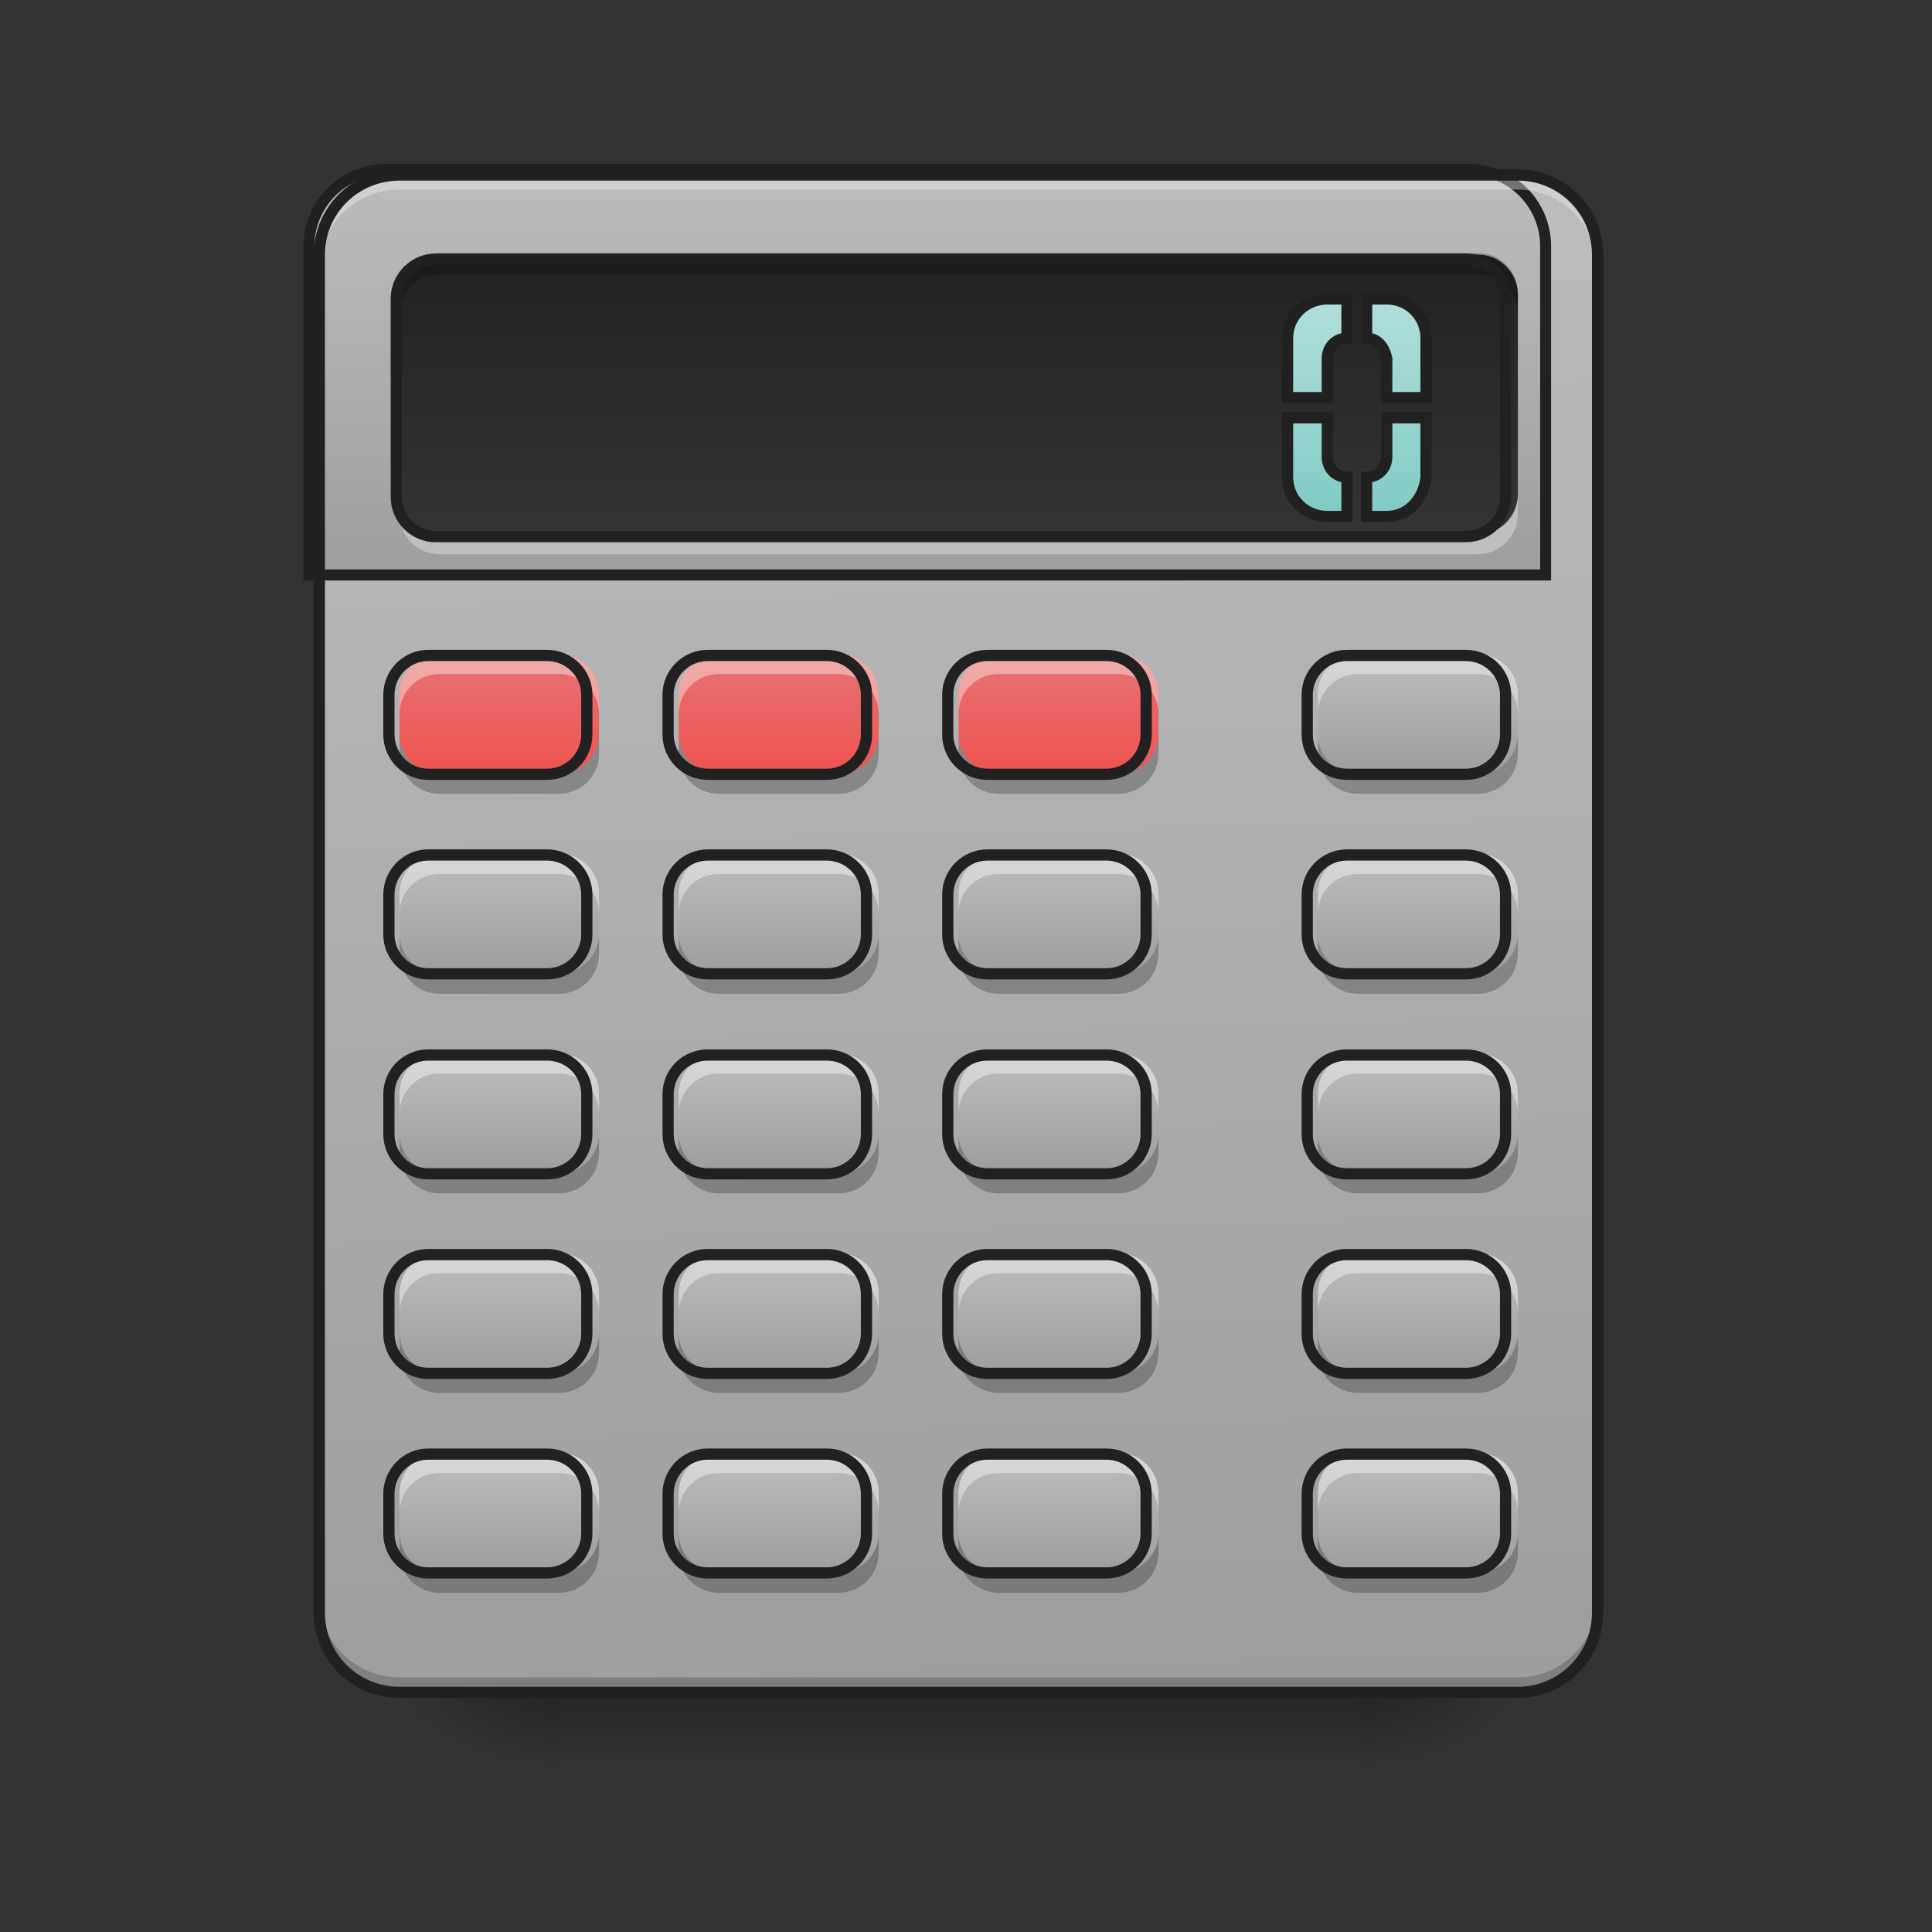 <?xml version="1.0" encoding="UTF-8"?>
<svg xmlns="http://www.w3.org/2000/svg" xmlns:xlink="http://www.w3.org/1999/xlink" width="16px" height="16px" viewBox="0 0 16 16" version="1.1">
<rect x="0" y="0" width="16" height="16" fill="#333333" stroke="none"/>
<defs>
<linearGradient id="linear0" gradientUnits="userSpaceOnUse" x1="254" y1="233.5" x2="254" y2="254.667" gradientTransform="matrix(0.031,0,0,0.031,-0,6.719)">
<stop offset="0" style="stop-color:rgb(0%,0%,0%);stop-opacity:0.275;"/>
<stop offset="1" style="stop-color:rgb(0%,0%,0%);stop-opacity:0;"/>
</linearGradient>
<radialGradient id="radial0" gradientUnits="userSpaceOnUse" cx="450.909" cy="189.579" fx="450.909" fy="189.579" r="21.167" gradientTransform="matrix(0,-0.039,-0.07,-0,24.412,31.798)">
<stop offset="0" style="stop-color:rgb(0%,0%,0%);stop-opacity:0.314;"/>
<stop offset="0.222" style="stop-color:rgb(0%,0%,0%);stop-opacity:0.275;"/>
<stop offset="1" style="stop-color:rgb(0%,0%,0%);stop-opacity:0;"/>
</radialGradient>
<radialGradient id="radial1" gradientUnits="userSpaceOnUse" cx="450.909" cy="189.579" fx="450.909" fy="189.579" r="21.167" gradientTransform="matrix(-0,0.039,0.07,0,-8.535,-3.764)">
<stop offset="0" style="stop-color:rgb(0%,0%,0%);stop-opacity:0.314;"/>
<stop offset="0.222" style="stop-color:rgb(0%,0%,0%);stop-opacity:0.275;"/>
<stop offset="1" style="stop-color:rgb(0%,0%,0%);stop-opacity:0;"/>
</radialGradient>
<radialGradient id="radial2" gradientUnits="userSpaceOnUse" cx="450.909" cy="189.579" fx="450.909" fy="189.579" r="21.167" gradientTransform="matrix(-0,-0.039,0.07,-0,-8.535,31.798)">
<stop offset="0" style="stop-color:rgb(0%,0%,0%);stop-opacity:0.314;"/>
<stop offset="0.222" style="stop-color:rgb(0%,0%,0%);stop-opacity:0.275;"/>
<stop offset="1" style="stop-color:rgb(0%,0%,0%);stop-opacity:0;"/>
</radialGradient>
<radialGradient id="radial3" gradientUnits="userSpaceOnUse" cx="450.909" cy="189.579" fx="450.909" fy="189.579" r="21.167" gradientTransform="matrix(0,0.039,-0.07,0,24.412,-3.764)">
<stop offset="0" style="stop-color:rgb(0%,0%,0%);stop-opacity:0.314;"/>
<stop offset="0.222" style="stop-color:rgb(0%,0%,0%);stop-opacity:0.275;"/>
<stop offset="1" style="stop-color:rgb(0%,0%,0%);stop-opacity:0;"/>
</radialGradient>
<linearGradient id="linear1" gradientUnits="userSpaceOnUse" x1="306.917" y1="-25.792" x2="305.955" y2="-141.415" gradientTransform="matrix(0.038,0,0,0.109,-2.927,16.821)">
<stop offset="0" style="stop-color:rgb(61.961%,61.961%,61.961%);stop-opacity:1;"/>
<stop offset="1" style="stop-color:rgb(74.118%,74.118%,74.118%);stop-opacity:1;"/>
</linearGradient>
<linearGradient id="linear2" gradientUnits="userSpaceOnUse" x1="305.955" y1="-109.466" x2="305.955" y2="-141.415" gradientTransform="matrix(4.556,0,0,13.146,-353.973,2034.18)">
<stop offset="0" style="stop-color:rgb(61.961%,61.961%,61.961%);stop-opacity:1;"/>
<stop offset="1" style="stop-color:rgb(74.118%,74.118%,74.118%);stop-opacity:1;"/>
</linearGradient>
<linearGradient id="linear3" gradientUnits="userSpaceOnUse" x1="201.083" y1="-147.5" x2="201.083" y2="-73.417" gradientTransform="matrix(0.031,0,0,0.031,0,6.719)">
<stop offset="0" style="stop-color:rgb(25.882%,25.882%,25.882%);stop-opacity:1;"/>
<stop offset="1" style="stop-color:rgb(38.039%,38.039%,38.039%);stop-opacity:1;"/>
</linearGradient>
<linearGradient id="linear4" gradientUnits="userSpaceOnUse" x1="1380" y1="495.118" x2="1380" y2="275.118" gradientTransform="matrix(0.265,0,0,0.265,0,-209.708)">
<stop offset="0" style="stop-color:rgb(50.196%,79.608%,76.863%);stop-opacity:1;"/>
<stop offset="1" style="stop-color:rgb(69.804%,87.451%,85.882%);stop-opacity:1;"/>
</linearGradient>
<linearGradient id="linear5" gradientUnits="userSpaceOnUse" x1="116.417" y1="-41.667" x2="116.417" y2="-9.917" gradientTransform="matrix(0.031,0,0,-0.031,7.607,5.107)">
<stop offset="0" style="stop-color:rgb(61.961%,61.961%,61.961%);stop-opacity:1;"/>
<stop offset="1" style="stop-color:rgb(74.118%,74.118%,74.118%);stop-opacity:1;"/>
</linearGradient>
<linearGradient id="linear6" gradientUnits="userSpaceOnUse" x1="116.417" y1="-41.667" x2="116.417" y2="-9.917" gradientTransform="matrix(0.031,0,0,-0.031,7.607,6.761)">
<stop offset="0" style="stop-color:rgb(61.961%,61.961%,61.961%);stop-opacity:1;"/>
<stop offset="1" style="stop-color:rgb(74.118%,74.118%,74.118%);stop-opacity:1;"/>
</linearGradient>
<linearGradient id="linear7" gradientUnits="userSpaceOnUse" x1="116.417" y1="-41.667" x2="116.417" y2="-9.917" gradientTransform="matrix(0.031,0,0,-0.031,7.607,8.415)">
<stop offset="0" style="stop-color:rgb(61.961%,61.961%,61.961%);stop-opacity:1;"/>
<stop offset="1" style="stop-color:rgb(74.118%,74.118%,74.118%);stop-opacity:1;"/>
</linearGradient>
<linearGradient id="linear8" gradientUnits="userSpaceOnUse" x1="116.417" y1="-41.667" x2="116.417" y2="-9.917" gradientTransform="matrix(0.031,0,0,-0.031,7.607,10.069)">
<stop offset="0" style="stop-color:rgb(61.961%,61.961%,61.961%);stop-opacity:1;"/>
<stop offset="1" style="stop-color:rgb(74.118%,74.118%,74.118%);stop-opacity:1;"/>
</linearGradient>
<linearGradient id="linear9" gradientUnits="userSpaceOnUse" x1="116.417" y1="-41.667" x2="116.417" y2="-9.917" gradientTransform="matrix(0.031,0,0,-0.031,7.607,11.722)">
<stop offset="0" style="stop-color:rgb(61.961%,61.961%,61.961%);stop-opacity:1;"/>
<stop offset="1" style="stop-color:rgb(74.118%,74.118%,74.118%);stop-opacity:1;"/>
</linearGradient>
<linearGradient id="linear10" gradientUnits="userSpaceOnUse" x1="116.417" y1="-41.667" x2="116.417" y2="-9.917" gradientTransform="matrix(0.031,0,0,-0.031,4.631,6.761)">
<stop offset="0" style="stop-color:rgb(61.961%,61.961%,61.961%);stop-opacity:1;"/>
<stop offset="1" style="stop-color:rgb(74.118%,74.118%,74.118%);stop-opacity:1;"/>
</linearGradient>
<linearGradient id="linear11" gradientUnits="userSpaceOnUse" x1="116.417" y1="-41.667" x2="116.417" y2="-9.917" gradientTransform="matrix(0.031,0,0,-0.031,4.631,8.415)">
<stop offset="0" style="stop-color:rgb(61.961%,61.961%,61.961%);stop-opacity:1;"/>
<stop offset="1" style="stop-color:rgb(74.118%,74.118%,74.118%);stop-opacity:1;"/>
</linearGradient>
<linearGradient id="linear12" gradientUnits="userSpaceOnUse" x1="116.417" y1="-41.667" x2="116.417" y2="-9.917" gradientTransform="matrix(0.031,0,0,-0.031,4.631,10.069)">
<stop offset="0" style="stop-color:rgb(61.961%,61.961%,61.961%);stop-opacity:1;"/>
<stop offset="1" style="stop-color:rgb(74.118%,74.118%,74.118%);stop-opacity:1;"/>
</linearGradient>
<linearGradient id="linear13" gradientUnits="userSpaceOnUse" x1="116.417" y1="-41.667" x2="116.417" y2="-9.917" gradientTransform="matrix(0.031,0,0,-0.031,4.631,11.722)">
<stop offset="0" style="stop-color:rgb(61.961%,61.961%,61.961%);stop-opacity:1;"/>
<stop offset="1" style="stop-color:rgb(74.118%,74.118%,74.118%);stop-opacity:1;"/>
</linearGradient>
<linearGradient id="linear14" gradientUnits="userSpaceOnUse" x1="116.417" y1="-41.667" x2="116.417" y2="-9.917" gradientTransform="matrix(0.031,0,0,-0.031,2.315,6.761)">
<stop offset="0" style="stop-color:rgb(61.961%,61.961%,61.961%);stop-opacity:1;"/>
<stop offset="1" style="stop-color:rgb(74.118%,74.118%,74.118%);stop-opacity:1;"/>
</linearGradient>
<linearGradient id="linear15" gradientUnits="userSpaceOnUse" x1="116.417" y1="-41.667" x2="116.417" y2="-9.917" gradientTransform="matrix(0.031,0,0,-0.031,2.315,8.415)">
<stop offset="0" style="stop-color:rgb(61.961%,61.961%,61.961%);stop-opacity:1;"/>
<stop offset="1" style="stop-color:rgb(74.118%,74.118%,74.118%);stop-opacity:1;"/>
</linearGradient>
<linearGradient id="linear16" gradientUnits="userSpaceOnUse" x1="116.417" y1="-41.667" x2="116.417" y2="-9.917" gradientTransform="matrix(0.031,0,0,-0.031,2.315,10.069)">
<stop offset="0" style="stop-color:rgb(61.961%,61.961%,61.961%);stop-opacity:1;"/>
<stop offset="1" style="stop-color:rgb(74.118%,74.118%,74.118%);stop-opacity:1;"/>
</linearGradient>
<linearGradient id="linear17" gradientUnits="userSpaceOnUse" x1="116.417" y1="-41.667" x2="116.417" y2="-9.917" gradientTransform="matrix(0.031,0,0,-0.031,2.315,11.722)">
<stop offset="0" style="stop-color:rgb(61.961%,61.961%,61.961%);stop-opacity:1;"/>
<stop offset="1" style="stop-color:rgb(74.118%,74.118%,74.118%);stop-opacity:1;"/>
</linearGradient>
<linearGradient id="linear18" gradientUnits="userSpaceOnUse" x1="116.417" y1="-41.667" x2="116.417" y2="-9.917" gradientTransform="matrix(0.031,0,0,-0.031,0,6.761)">
<stop offset="0" style="stop-color:rgb(61.961%,61.961%,61.961%);stop-opacity:1;"/>
<stop offset="1" style="stop-color:rgb(74.118%,74.118%,74.118%);stop-opacity:1;"/>
</linearGradient>
<linearGradient id="linear19" gradientUnits="userSpaceOnUse" x1="116.417" y1="-41.667" x2="116.417" y2="-9.917" gradientTransform="matrix(0.031,0,0,-0.031,0,8.415)">
<stop offset="0" style="stop-color:rgb(61.961%,61.961%,61.961%);stop-opacity:1;"/>
<stop offset="1" style="stop-color:rgb(74.118%,74.118%,74.118%);stop-opacity:1;"/>
</linearGradient>
<linearGradient id="linear20" gradientUnits="userSpaceOnUse" x1="116.417" y1="-41.667" x2="116.417" y2="-9.917" gradientTransform="matrix(0.031,0,0,-0.031,0,10.069)">
<stop offset="0" style="stop-color:rgb(61.961%,61.961%,61.961%);stop-opacity:1;"/>
<stop offset="1" style="stop-color:rgb(74.118%,74.118%,74.118%);stop-opacity:1;"/>
</linearGradient>
<linearGradient id="linear21" gradientUnits="userSpaceOnUse" x1="116.417" y1="-41.667" x2="116.417" y2="-9.917" gradientTransform="matrix(0.031,0,0,-0.031,0,11.722)">
<stop offset="0" style="stop-color:rgb(61.961%,61.961%,61.961%);stop-opacity:1;"/>
<stop offset="1" style="stop-color:rgb(74.118%,74.118%,74.118%);stop-opacity:1;"/>
</linearGradient>
<linearGradient id="linear22" gradientUnits="userSpaceOnUse" x1="116.417" y1="-41.667" x2="116.417" y2="-9.917" gradientTransform="matrix(0.031,0,0,-0.031,4.631,5.107)">
<stop offset="0" style="stop-color:rgb(93.725%,32.549%,31.373%);stop-opacity:1;"/>
<stop offset="1" style="stop-color:rgb(89.804%,45.098%,45.098%);stop-opacity:1;"/>
</linearGradient>
<linearGradient id="linear23" gradientUnits="userSpaceOnUse" x1="116.417" y1="-41.667" x2="116.417" y2="-9.917" gradientTransform="matrix(0.031,0,0,-0.031,2.315,5.107)">
<stop offset="0" style="stop-color:rgb(93.725%,32.549%,31.373%);stop-opacity:1;"/>
<stop offset="1" style="stop-color:rgb(89.804%,45.098%,45.098%);stop-opacity:1;"/>
</linearGradient>
<linearGradient id="linear24" gradientUnits="userSpaceOnUse" x1="116.417" y1="-41.667" x2="116.417" y2="-9.917" gradientTransform="matrix(0.031,0,0,-0.031,0,5.107)">
<stop offset="0" style="stop-color:rgb(93.725%,32.549%,31.373%);stop-opacity:1;"/>
<stop offset="1" style="stop-color:rgb(89.804%,45.098%,45.098%);stop-opacity:1;"/>
</linearGradient>
</defs>
<g id="surface1">
<path style=" stroke:none;fill-rule:nonzero;fill:url(#linear0);" d="M 4.629 14.016 L 11.246 14.016 L 11.246 14.68 L 4.629 14.68 Z M 4.629 14.016 "/>
<path style=" stroke:none;fill-rule:nonzero;fill:url(#radial0);" d="M 11.246 14.016 L 12.57 14.016 L 12.57 13.355 L 11.246 13.355 Z M 11.246 14.016 "/>
<path style=" stroke:none;fill-rule:nonzero;fill:url(#radial1);" d="M 4.629 14.016 L 3.309 14.016 L 3.309 14.68 L 4.629 14.68 Z M 4.629 14.016 "/>
<path style=" stroke:none;fill-rule:nonzero;fill:url(#radial2);" d="M 4.629 14.016 L 3.309 14.016 L 3.309 13.355 L 4.629 13.355 Z M 4.629 14.016 "/>
<path style=" stroke:none;fill-rule:nonzero;fill:url(#radial3);" d="M 11.246 14.016 L 12.57 14.016 L 12.57 14.68 L 11.246 14.68 Z M 11.246 14.016 "/>
<path style=" stroke:none;fill-rule:nonzero;fill:url(#linear1);" d="M 3.309 1.449 L 12.57 1.449 C 12.934 1.449 13.23 1.746 13.23 2.109 L 13.23 13.355 C 13.23 13.723 12.934 14.016 12.57 14.016 L 3.309 14.016 C 2.941 14.016 2.645 13.723 2.645 13.355 L 2.645 2.109 C 2.645 1.746 2.941 1.449 3.309 1.449 Z M 3.309 1.449 "/>
<path style=" stroke:none;fill-rule:nonzero;fill:rgb(0%,0%,0%);fill-opacity:0.196;" d="M 3.309 13.977 C 2.941 13.977 2.645 13.68 2.645 13.312 L 2.645 13.23 C 2.645 13.598 2.941 13.891 3.309 13.891 L 12.57 13.891 C 12.934 13.891 13.23 13.598 13.23 13.23 L 13.23 13.312 C 13.23 13.68 12.934 13.977 12.57 13.977 Z M 3.309 13.977 "/>
<path style="fill-rule:nonzero;fill:url(#linear2);stroke-width:11.339;stroke-linecap:round;stroke-linejoin:miter;stroke:rgb(12.941%,12.941%,12.941%);stroke-opacity:1;stroke-miterlimit:4;" d="M 400.119 175.259 C 355.714 175.259 319.812 210.689 319.812 255.094 L 319.812 595.219 L 1600.005 595.219 L 1600.005 255.094 C 1600.005 210.689 1564.103 175.259 1520.17 175.259 Z M 400.119 175.259 " transform="matrix(0.008,0,0,0.008,0,0)"/>
<path style=" stroke:none;fill-rule:nonzero;fill:rgb(94.118%,94.118%,94.118%);fill-opacity:0.392;" d="M 3.309 1.488 C 2.941 1.488 2.645 1.785 2.645 2.152 L 2.645 2.234 C 2.645 1.867 2.941 1.57 3.309 1.57 L 12.57 1.57 C 12.934 1.57 13.23 1.867 13.23 2.234 L 13.23 2.152 C 13.23 1.785 12.934 1.488 12.57 1.488 Z M 3.309 1.488 "/>
<path style=" stroke:none;fill-rule:nonzero;fill:url(#linear3);" d="M 3.637 2.109 L 12.238 2.109 C 12.422 2.109 12.57 2.258 12.57 2.441 L 12.57 4.094 C 12.57 4.277 12.422 4.426 12.238 4.426 L 3.637 4.426 C 3.457 4.426 3.309 4.277 3.309 4.094 L 3.309 2.441 C 3.309 2.258 3.457 2.109 3.637 2.109 Z M 3.637 2.109 "/>
<path style=" stroke:none;fill-rule:nonzero;fill:rgb(0%,0%,0%);fill-opacity:0.468;" d="M 3.637 2.109 L 12.238 2.109 C 12.422 2.109 12.57 2.258 12.57 2.441 L 12.57 4.094 C 12.57 4.277 12.422 4.426 12.238 4.426 L 3.637 4.426 C 3.457 4.426 3.309 4.277 3.309 4.094 L 3.309 2.441 C 3.309 2.258 3.457 2.109 3.637 2.109 Z M 3.637 2.109 "/>
<path style="fill-rule:nonzero;fill:url(#linear4);stroke-width:3;stroke-linecap:round;stroke-linejoin:miter;stroke:rgb(12.941%,12.941%,12.941%);stroke-opacity:1;stroke-miterlimit:4;" d="M 354.591 -136.882 C 348.717 -136.882 343.967 -132.258 343.967 -126.383 L 343.967 -110.51 L 354.591 -110.51 L 354.591 -121.009 C 354.591 -124.009 356.841 -126.383 359.841 -126.383 L 359.841 -136.882 Z M 365.09 -136.882 L 365.09 -126.383 C 368.09 -126.383 369.84 -123.884 370.465 -121.009 L 370.465 -110.51 L 380.964 -110.51 L 380.964 -126.383 C 380.964 -132.258 376.339 -136.882 370.465 -136.882 Z M 343.967 -105.135 L 343.967 -89.262 C 343.967 -83.388 348.717 -78.763 354.591 -78.763 L 359.841 -78.763 L 359.841 -89.262 C 356.841 -89.262 354.591 -91.637 354.591 -94.636 L 354.591 -105.135 Z M 370.465 -105.135 L 370.465 -94.636 C 370.465 -91.637 368.09 -89.262 365.09 -89.262 L 365.09 -78.763 L 370.465 -78.763 C 376.339 -78.763 380.339 -83.513 380.964 -89.262 L 380.964 -105.135 Z M 370.465 -105.135 " transform="matrix(0.031,0,0,0.031,0,6.719)"/>
<path style=" stroke:none;fill-rule:nonzero;fill:rgb(12.941%,12.941%,12.941%);fill-opacity:1;" d="M 3.309 1.402 C 2.914 1.402 2.598 1.719 2.598 2.109 L 2.598 13.355 C 2.598 13.746 2.914 14.062 3.309 14.062 L 12.57 14.062 C 12.961 14.062 13.277 13.746 13.277 13.355 L 13.277 2.109 C 13.277 1.719 12.961 1.402 12.57 1.402 Z M 3.309 1.496 L 12.57 1.496 C 12.91 1.496 13.184 1.77 13.184 2.109 L 13.184 13.355 C 13.184 13.695 12.91 13.969 12.57 13.969 L 3.309 13.969 C 2.965 13.969 2.691 13.695 2.691 13.355 L 2.691 2.109 C 2.691 1.77 2.965 1.496 3.309 1.496 Z M 3.309 1.496 "/>
<path style=" stroke:none;fill-rule:nonzero;fill:url(#linear5);" d="M 11.246 6.41 L 12.238 6.41 C 12.422 6.41 12.57 6.262 12.57 6.078 L 12.57 5.746 C 12.57 5.566 12.422 5.418 12.238 5.418 L 11.246 5.418 C 11.062 5.418 10.914 5.566 10.914 5.746 L 10.914 6.078 C 10.914 6.262 11.062 6.41 11.246 6.41 Z M 11.246 6.41 "/>
<path style=" stroke:none;fill-rule:nonzero;fill:rgb(100%,100%,100%);fill-opacity:0.392;" d="M 11.246 5.418 C 11.062 5.418 10.914 5.566 10.914 5.746 L 10.914 5.914 C 10.914 5.73 11.062 5.582 11.246 5.582 L 12.238 5.582 C 12.422 5.582 12.57 5.73 12.57 5.914 L 12.57 5.746 C 12.57 5.566 12.422 5.418 12.238 5.418 Z M 11.246 5.418 "/>
<path style=" stroke:none;fill-rule:nonzero;fill:rgb(0%,0%,0%);fill-opacity:0.235;" d="M 11.246 6.574 C 11.062 6.574 10.914 6.426 10.914 6.242 L 10.914 6.078 C 10.914 6.262 11.062 6.41 11.246 6.41 L 12.238 6.41 C 12.422 6.41 12.57 6.262 12.57 6.078 L 12.57 6.242 C 12.57 6.426 12.422 6.574 12.238 6.574 Z M 11.246 6.574 "/>
<path style="fill:none;stroke-width:3;stroke-linecap:round;stroke-linejoin:miter;stroke:rgb(12.941%,12.941%,12.941%);stroke-opacity:1;stroke-miterlimit:4;" d="M 359.841 9.895 L 391.588 9.895 C 397.462 9.895 402.212 14.644 402.212 20.519 L 402.212 31.143 C 402.212 36.892 397.462 41.642 391.588 41.642 L 359.841 41.642 C 353.966 41.642 349.217 36.892 349.217 31.143 L 349.217 20.519 C 349.217 14.644 353.966 9.895 359.841 9.895 Z M 359.841 9.895 " transform="matrix(0.031,0,0,-0.031,0,6.719)"/>
<path style=" stroke:none;fill-rule:nonzero;fill:url(#linear6);" d="M 11.246 8.062 L 12.238 8.062 C 12.422 8.062 12.57 7.914 12.57 7.734 L 12.57 7.402 C 12.57 7.219 12.422 7.07 12.238 7.07 L 11.246 7.07 C 11.062 7.07 10.914 7.219 10.914 7.402 L 10.914 7.734 C 10.914 7.914 11.062 8.062 11.246 8.062 Z M 11.246 8.062 "/>
<path style=" stroke:none;fill-rule:nonzero;fill:rgb(100%,100%,100%);fill-opacity:0.392;" d="M 11.246 7.07 C 11.062 7.07 10.914 7.219 10.914 7.402 L 10.914 7.566 C 10.914 7.383 11.062 7.238 11.246 7.238 L 12.238 7.238 C 12.422 7.238 12.57 7.383 12.57 7.566 L 12.57 7.402 C 12.57 7.219 12.422 7.07 12.238 7.07 Z M 11.246 7.07 "/>
<path style=" stroke:none;fill-rule:nonzero;fill:rgb(0%,0%,0%);fill-opacity:0.235;" d="M 11.246 8.23 C 11.062 8.23 10.914 8.082 10.914 7.898 L 10.914 7.734 C 10.914 7.914 11.062 8.062 11.246 8.062 L 12.238 8.062 C 12.422 8.062 12.57 7.914 12.57 7.734 L 12.57 7.898 C 12.57 8.082 12.422 8.23 12.238 8.23 Z M 11.246 8.23 "/>
<path style="fill:none;stroke-width:3;stroke-linecap:round;stroke-linejoin:miter;stroke:rgb(12.941%,12.941%,12.941%);stroke-opacity:1;stroke-miterlimit:4;" d="M 359.841 9.941 L 391.588 9.941 C 397.462 9.941 402.212 14.691 402.212 20.44 L 402.212 31.064 C 402.212 36.939 397.462 41.688 391.588 41.688 L 359.841 41.688 C 353.966 41.688 349.217 36.939 349.217 31.064 L 349.217 20.44 C 349.217 14.691 353.966 9.941 359.841 9.941 Z M 359.841 9.941 " transform="matrix(0.031,0,0,-0.031,0,8.373)"/>
<path style=" stroke:none;fill-rule:nonzero;fill:url(#linear7);" d="M 11.246 9.719 L 12.238 9.719 C 12.422 9.719 12.57 9.57 12.57 9.387 L 12.57 9.055 C 12.57 8.871 12.422 8.727 12.238 8.727 L 11.246 8.727 C 11.062 8.727 10.914 8.871 10.914 9.055 L 10.914 9.387 C 10.914 9.57 11.062 9.719 11.246 9.719 Z M 11.246 9.719 "/>
<path style=" stroke:none;fill-rule:nonzero;fill:rgb(100%,100%,100%);fill-opacity:0.392;" d="M 11.246 8.727 C 11.062 8.727 10.914 8.871 10.914 9.055 L 10.914 9.223 C 10.914 9.039 11.062 8.891 11.246 8.891 L 12.238 8.891 C 12.422 8.891 12.57 9.039 12.57 9.223 L 12.57 9.055 C 12.57 8.871 12.422 8.727 12.238 8.727 Z M 11.246 8.727 "/>
<path style=" stroke:none;fill-rule:nonzero;fill:rgb(0%,0%,0%);fill-opacity:0.235;" d="M 11.246 9.883 C 11.062 9.883 10.914 9.734 10.914 9.551 L 10.914 9.387 C 10.914 9.57 11.062 9.719 11.246 9.719 L 12.238 9.719 C 12.422 9.719 12.57 9.57 12.57 9.387 L 12.57 9.551 C 12.57 9.734 12.422 9.883 12.238 9.883 Z M 11.246 9.883 "/>
<path style="fill:none;stroke-width:3;stroke-linecap:round;stroke-linejoin:miter;stroke:rgb(12.941%,12.941%,12.941%);stroke-opacity:1;stroke-miterlimit:4;" d="M 359.841 9.863 L 391.588 9.863 C 397.462 9.863 402.212 14.613 402.212 20.487 L 402.212 31.111 C 402.212 36.986 397.462 41.61 391.588 41.61 L 359.841 41.61 C 353.966 41.61 349.217 36.986 349.217 31.111 L 349.217 20.487 C 349.217 14.613 353.966 9.863 359.841 9.863 Z M 359.841 9.863 " transform="matrix(0.031,0,0,-0.031,0,10.027)"/>
<path style=" stroke:none;fill-rule:nonzero;fill:url(#linear8);" d="M 11.246 11.371 L 12.238 11.371 C 12.422 11.371 12.57 11.223 12.57 11.039 L 12.57 10.711 C 12.57 10.527 12.422 10.379 12.238 10.379 L 11.246 10.379 C 11.062 10.379 10.914 10.527 10.914 10.711 L 10.914 11.039 C 10.914 11.223 11.062 11.371 11.246 11.371 Z M 11.246 11.371 "/>
<path style=" stroke:none;fill-rule:nonzero;fill:rgb(100%,100%,100%);fill-opacity:0.392;" d="M 11.246 10.379 C 11.062 10.379 10.914 10.527 10.914 10.711 L 10.914 10.875 C 10.914 10.691 11.062 10.543 11.246 10.543 L 12.238 10.543 C 12.422 10.543 12.57 10.691 12.57 10.875 L 12.57 10.711 C 12.57 10.527 12.422 10.379 12.238 10.379 Z M 11.246 10.379 "/>
<path style=" stroke:none;fill-rule:nonzero;fill:rgb(0%,0%,0%);fill-opacity:0.235;" d="M 11.246 11.535 C 11.062 11.535 10.914 11.391 10.914 11.207 L 10.914 11.039 C 10.914 11.223 11.062 11.371 11.246 11.371 L 12.238 11.371 C 12.422 11.371 12.57 11.223 12.57 11.039 L 12.57 11.207 C 12.57 11.391 12.422 11.535 12.238 11.535 Z M 11.246 11.535 "/>
<path style="fill:none;stroke-width:3;stroke-linecap:round;stroke-linejoin:miter;stroke:rgb(12.941%,12.941%,12.941%);stroke-opacity:1;stroke-miterlimit:4;" d="M 359.841 9.91 L 391.588 9.91 C 397.462 9.91 402.212 14.66 402.212 20.534 L 402.212 31.033 C 402.212 36.907 397.462 41.657 391.588 41.657 L 359.841 41.657 C 353.966 41.657 349.217 36.907 349.217 31.033 L 349.217 20.534 C 349.217 14.66 353.966 9.91 359.841 9.91 Z M 359.841 9.91 " transform="matrix(0.031,0,0,-0.031,0,11.681)"/>
<path style=" stroke:none;fill-rule:nonzero;fill:url(#linear9);" d="M 11.246 13.023 L 12.238 13.023 C 12.422 13.023 12.57 12.875 12.57 12.695 L 12.57 12.363 C 12.57 12.18 12.422 12.031 12.238 12.031 L 11.246 12.031 C 11.062 12.031 10.914 12.18 10.914 12.363 L 10.914 12.695 C 10.914 12.875 11.062 13.023 11.246 13.023 Z M 11.246 13.023 "/>
<path style=" stroke:none;fill-rule:nonzero;fill:rgb(100%,100%,100%);fill-opacity:0.392;" d="M 11.246 12.031 C 11.062 12.031 10.914 12.18 10.914 12.363 L 10.914 12.527 C 10.914 12.344 11.062 12.199 11.246 12.199 L 12.238 12.199 C 12.422 12.199 12.57 12.344 12.57 12.527 L 12.57 12.363 C 12.57 12.18 12.422 12.031 12.238 12.031 Z M 11.246 12.031 "/>
<path style=" stroke:none;fill-rule:nonzero;fill:rgb(0%,0%,0%);fill-opacity:0.235;" d="M 11.246 13.191 C 11.062 13.191 10.914 13.043 10.914 12.859 L 10.914 12.695 C 10.914 12.879 11.062 13.023 11.246 13.023 L 12.238 13.023 C 12.422 13.023 12.57 12.879 12.57 12.695 L 12.57 12.859 C 12.57 13.043 12.422 13.191 12.238 13.191 Z M 11.246 13.191 "/>
<path style="fill:none;stroke-width:3;stroke-linecap:round;stroke-linejoin:miter;stroke:rgb(12.941%,12.941%,12.941%);stroke-opacity:1;stroke-miterlimit:4;" d="M 359.841 9.957 L 391.588 9.957 C 397.462 9.957 402.212 14.706 402.212 20.456 L 402.212 31.08 C 402.212 36.954 397.462 41.704 391.588 41.704 L 359.841 41.704 C 353.966 41.704 349.217 36.954 349.217 31.08 L 349.217 20.456 C 349.217 14.706 353.966 9.957 359.841 9.957 Z M 359.841 9.957 " transform="matrix(0.031,0,0,-0.031,0,13.335)"/>
<path style=" stroke:none;fill-rule:nonzero;fill:url(#linear10);" d="M 8.27 8.062 L 9.262 8.062 C 9.445 8.062 9.594 7.914 9.594 7.734 L 9.594 7.402 C 9.594 7.219 9.445 7.07 9.262 7.07 L 8.27 7.07 C 8.086 7.07 7.938 7.219 7.938 7.402 L 7.938 7.734 C 7.938 7.914 8.086 8.062 8.27 8.062 Z M 8.27 8.062 "/>
<path style=" stroke:none;fill-rule:nonzero;fill:rgb(100%,100%,100%);fill-opacity:0.392;" d="M 8.27 7.07 C 8.086 7.07 7.938 7.219 7.938 7.402 L 7.938 7.566 C 7.938 7.383 8.086 7.238 8.27 7.238 L 9.262 7.238 C 9.445 7.238 9.594 7.383 9.594 7.566 L 9.594 7.402 C 9.594 7.219 9.445 7.07 9.262 7.07 Z M 8.27 7.07 "/>
<path style=" stroke:none;fill-rule:nonzero;fill:rgb(0%,0%,0%);fill-opacity:0.235;" d="M 8.27 8.23 C 8.086 8.23 7.938 8.082 7.938 7.898 L 7.938 7.734 C 7.938 7.914 8.086 8.062 8.27 8.062 L 9.262 8.062 C 9.445 8.062 9.594 7.914 9.594 7.734 L 9.594 7.898 C 9.594 8.082 9.445 8.23 9.262 8.23 Z M 8.27 8.23 "/>
<path style="fill:none;stroke-width:3;stroke-linecap:round;stroke-linejoin:miter;stroke:rgb(12.941%,12.941%,12.941%);stroke-opacity:1;stroke-miterlimit:4;" d="M 359.85 9.941 L 391.597 9.941 C 397.471 9.941 402.221 14.691 402.221 20.44 L 402.221 31.064 C 402.221 36.939 397.471 41.688 391.597 41.688 L 359.85 41.688 C 353.975 41.688 349.226 36.939 349.226 31.064 L 349.226 20.44 C 349.226 14.691 353.975 9.941 359.85 9.941 Z M 359.85 9.941 " transform="matrix(0.031,0,0,-0.031,-2.977,8.373)"/>
<path style=" stroke:none;fill-rule:nonzero;fill:url(#linear11);" d="M 8.27 9.719 L 9.262 9.719 C 9.445 9.719 9.594 9.57 9.594 9.387 L 9.594 9.055 C 9.594 8.871 9.445 8.727 9.262 8.727 L 8.27 8.727 C 8.086 8.727 7.938 8.871 7.938 9.055 L 7.938 9.387 C 7.938 9.57 8.086 9.719 8.27 9.719 Z M 8.27 9.719 "/>
<path style=" stroke:none;fill-rule:nonzero;fill:rgb(100%,100%,100%);fill-opacity:0.392;" d="M 8.27 8.727 C 8.086 8.727 7.938 8.871 7.938 9.055 L 7.938 9.223 C 7.938 9.039 8.086 8.891 8.27 8.891 L 9.262 8.891 C 9.445 8.891 9.594 9.039 9.594 9.223 L 9.594 9.055 C 9.594 8.871 9.445 8.727 9.262 8.727 Z M 8.27 8.727 "/>
<path style=" stroke:none;fill-rule:nonzero;fill:rgb(0%,0%,0%);fill-opacity:0.235;" d="M 8.27 9.883 C 8.086 9.883 7.938 9.734 7.938 9.551 L 7.938 9.387 C 7.938 9.57 8.086 9.719 8.27 9.719 L 9.262 9.719 C 9.445 9.719 9.594 9.57 9.594 9.387 L 9.594 9.551 C 9.594 9.734 9.445 9.883 9.262 9.883 Z M 8.27 9.883 "/>
<path style="fill:none;stroke-width:3;stroke-linecap:round;stroke-linejoin:miter;stroke:rgb(12.941%,12.941%,12.941%);stroke-opacity:1;stroke-miterlimit:4;" d="M 359.85 9.863 L 391.597 9.863 C 397.471 9.863 402.221 14.613 402.221 20.487 L 402.221 31.111 C 402.221 36.986 397.471 41.61 391.597 41.61 L 359.85 41.61 C 353.975 41.61 349.226 36.986 349.226 31.111 L 349.226 20.487 C 349.226 14.613 353.975 9.863 359.85 9.863 Z M 359.85 9.863 " transform="matrix(0.031,0,0,-0.031,-2.977,10.027)"/>
<path style=" stroke:none;fill-rule:nonzero;fill:url(#linear12);" d="M 8.27 11.371 L 9.262 11.371 C 9.445 11.371 9.594 11.223 9.594 11.039 L 9.594 10.711 C 9.594 10.527 9.445 10.379 9.262 10.379 L 8.27 10.379 C 8.086 10.379 7.938 10.527 7.938 10.711 L 7.938 11.039 C 7.938 11.223 8.086 11.371 8.27 11.371 Z M 8.27 11.371 "/>
<path style=" stroke:none;fill-rule:nonzero;fill:rgb(100%,100%,100%);fill-opacity:0.392;" d="M 8.27 10.379 C 8.086 10.379 7.938 10.527 7.938 10.711 L 7.938 10.875 C 7.938 10.691 8.086 10.543 8.27 10.543 L 9.262 10.543 C 9.445 10.543 9.594 10.691 9.594 10.875 L 9.594 10.711 C 9.594 10.527 9.445 10.379 9.262 10.379 Z M 8.27 10.379 "/>
<path style=" stroke:none;fill-rule:nonzero;fill:rgb(0%,0%,0%);fill-opacity:0.235;" d="M 8.27 11.535 C 8.086 11.535 7.938 11.391 7.938 11.207 L 7.938 11.039 C 7.938 11.223 8.086 11.371 8.27 11.371 L 9.262 11.371 C 9.445 11.371 9.594 11.223 9.594 11.039 L 9.594 11.207 C 9.594 11.391 9.445 11.535 9.262 11.535 Z M 8.27 11.535 "/>
<path style="fill:none;stroke-width:3;stroke-linecap:round;stroke-linejoin:miter;stroke:rgb(12.941%,12.941%,12.941%);stroke-opacity:1;stroke-miterlimit:4;" d="M 359.85 9.91 L 391.597 9.91 C 397.471 9.91 402.221 14.66 402.221 20.534 L 402.221 31.033 C 402.221 36.907 397.471 41.657 391.597 41.657 L 359.85 41.657 C 353.975 41.657 349.226 36.907 349.226 31.033 L 349.226 20.534 C 349.226 14.66 353.975 9.91 359.85 9.91 Z M 359.85 9.91 " transform="matrix(0.031,0,0,-0.031,-2.977,11.681)"/>
<path style=" stroke:none;fill-rule:nonzero;fill:url(#linear13);" d="M 8.27 13.023 L 9.262 13.023 C 9.445 13.023 9.594 12.875 9.594 12.695 L 9.594 12.363 C 9.594 12.18 9.445 12.031 9.262 12.031 L 8.27 12.031 C 8.086 12.031 7.938 12.18 7.938 12.363 L 7.938 12.695 C 7.938 12.875 8.086 13.023 8.27 13.023 Z M 8.27 13.023 "/>
<path style=" stroke:none;fill-rule:nonzero;fill:rgb(100%,100%,100%);fill-opacity:0.392;" d="M 8.27 12.031 C 8.086 12.031 7.938 12.18 7.938 12.363 L 7.938 12.527 C 7.938 12.344 8.086 12.199 8.27 12.199 L 9.262 12.199 C 9.445 12.199 9.594 12.344 9.594 12.527 L 9.594 12.363 C 9.594 12.18 9.445 12.031 9.262 12.031 Z M 8.27 12.031 "/>
<path style=" stroke:none;fill-rule:nonzero;fill:rgb(0%,0%,0%);fill-opacity:0.235;" d="M 8.27 13.191 C 8.086 13.191 7.938 13.043 7.938 12.859 L 7.938 12.695 C 7.938 12.879 8.086 13.023 8.27 13.023 L 9.262 13.023 C 9.445 13.023 9.594 12.879 9.594 12.695 L 9.594 12.859 C 9.594 13.043 9.445 13.191 9.262 13.191 Z M 8.27 13.191 "/>
<path style="fill:none;stroke-width:3;stroke-linecap:round;stroke-linejoin:miter;stroke:rgb(12.941%,12.941%,12.941%);stroke-opacity:1;stroke-miterlimit:4;" d="M 359.85 9.957 L 391.597 9.957 C 397.471 9.957 402.221 14.706 402.221 20.456 L 402.221 31.08 C 402.221 36.954 397.471 41.704 391.597 41.704 L 359.85 41.704 C 353.975 41.704 349.226 36.954 349.226 31.08 L 349.226 20.456 C 349.226 14.706 353.975 9.957 359.85 9.957 Z M 359.85 9.957 " transform="matrix(0.031,0,0,-0.031,-2.977,13.335)"/>
<path style=" stroke:none;fill-rule:nonzero;fill:url(#linear14);" d="M 5.953 8.062 L 6.945 8.062 C 7.129 8.062 7.277 7.914 7.277 7.734 L 7.277 7.402 C 7.277 7.219 7.129 7.07 6.945 7.07 L 5.953 7.07 C 5.77 7.07 5.621 7.219 5.621 7.402 L 5.621 7.734 C 5.621 7.914 5.77 8.062 5.953 8.062 Z M 5.953 8.062 "/>
<path style=" stroke:none;fill-rule:nonzero;fill:rgb(100%,100%,100%);fill-opacity:0.392;" d="M 5.953 7.07 C 5.77 7.07 5.621 7.219 5.621 7.402 L 5.621 7.566 C 5.621 7.383 5.77 7.238 5.953 7.238 L 6.945 7.238 C 7.129 7.238 7.277 7.383 7.277 7.566 L 7.277 7.402 C 7.277 7.219 7.129 7.07 6.945 7.07 Z M 5.953 7.07 "/>
<path style=" stroke:none;fill-rule:nonzero;fill:rgb(0%,0%,0%);fill-opacity:0.235;" d="M 5.953 8.23 C 5.77 8.23 5.621 8.082 5.621 7.898 L 5.621 7.734 C 5.621 7.914 5.77 8.062 5.953 8.062 L 6.945 8.062 C 7.129 8.062 7.277 7.914 7.277 7.734 L 7.277 7.898 C 7.277 8.082 7.129 8.23 6.945 8.23 Z M 5.953 8.23 "/>
<path style="fill:none;stroke-width:3;stroke-linecap:round;stroke-linejoin:miter;stroke:rgb(12.941%,12.941%,12.941%);stroke-opacity:1;stroke-miterlimit:4;" d="M 359.815 9.941 L 391.562 9.941 C 397.437 9.941 402.186 14.691 402.186 20.44 L 402.186 31.064 C 402.186 36.939 397.437 41.688 391.562 41.688 L 359.815 41.688 C 353.941 41.688 349.191 36.939 349.191 31.064 L 349.191 20.44 C 349.191 14.691 353.941 9.941 359.815 9.941 Z M 359.815 9.941 " transform="matrix(0.031,0,0,-0.031,-5.292,8.373)"/>
<path style=" stroke:none;fill-rule:nonzero;fill:url(#linear15);" d="M 5.953 9.719 L 6.945 9.719 C 7.129 9.719 7.277 9.57 7.277 9.387 L 7.277 9.055 C 7.277 8.871 7.129 8.727 6.945 8.727 L 5.953 8.727 C 5.77 8.727 5.621 8.871 5.621 9.055 L 5.621 9.387 C 5.621 9.57 5.77 9.719 5.953 9.719 Z M 5.953 9.719 "/>
<path style=" stroke:none;fill-rule:nonzero;fill:rgb(100%,100%,100%);fill-opacity:0.392;" d="M 5.953 8.727 C 5.77 8.727 5.621 8.871 5.621 9.055 L 5.621 9.223 C 5.621 9.039 5.77 8.891 5.953 8.891 L 6.945 8.891 C 7.129 8.891 7.277 9.039 7.277 9.223 L 7.277 9.055 C 7.277 8.871 7.129 8.727 6.945 8.727 Z M 5.953 8.727 "/>
<path style=" stroke:none;fill-rule:nonzero;fill:rgb(0%,0%,0%);fill-opacity:0.235;" d="M 5.953 9.883 C 5.77 9.883 5.621 9.734 5.621 9.551 L 5.621 9.387 C 5.621 9.57 5.77 9.719 5.953 9.719 L 6.945 9.719 C 7.129 9.719 7.277 9.57 7.277 9.387 L 7.277 9.551 C 7.277 9.734 7.129 9.883 6.945 9.883 Z M 5.953 9.883 "/>
<path style="fill:none;stroke-width:3;stroke-linecap:round;stroke-linejoin:miter;stroke:rgb(12.941%,12.941%,12.941%);stroke-opacity:1;stroke-miterlimit:4;" d="M 359.815 9.863 L 391.562 9.863 C 397.437 9.863 402.186 14.613 402.186 20.487 L 402.186 31.111 C 402.186 36.986 397.437 41.61 391.562 41.61 L 359.815 41.61 C 353.941 41.61 349.191 36.986 349.191 31.111 L 349.191 20.487 C 349.191 14.613 353.941 9.863 359.815 9.863 Z M 359.815 9.863 " transform="matrix(0.031,0,0,-0.031,-5.292,10.027)"/>
<path style=" stroke:none;fill-rule:nonzero;fill:url(#linear16);" d="M 5.953 11.371 L 6.945 11.371 C 7.129 11.371 7.277 11.223 7.277 11.039 L 7.277 10.711 C 7.277 10.527 7.129 10.379 6.945 10.379 L 5.953 10.379 C 5.77 10.379 5.621 10.527 5.621 10.711 L 5.621 11.039 C 5.621 11.223 5.77 11.371 5.953 11.371 Z M 5.953 11.371 "/>
<path style=" stroke:none;fill-rule:nonzero;fill:rgb(100%,100%,100%);fill-opacity:0.392;" d="M 5.953 10.379 C 5.77 10.379 5.621 10.527 5.621 10.711 L 5.621 10.875 C 5.621 10.691 5.77 10.543 5.953 10.543 L 6.945 10.543 C 7.129 10.543 7.277 10.691 7.277 10.875 L 7.277 10.711 C 7.277 10.527 7.129 10.379 6.945 10.379 Z M 5.953 10.379 "/>
<path style=" stroke:none;fill-rule:nonzero;fill:rgb(0%,0%,0%);fill-opacity:0.235;" d="M 5.953 11.535 C 5.77 11.535 5.621 11.391 5.621 11.207 L 5.621 11.039 C 5.621 11.223 5.77 11.371 5.953 11.371 L 6.945 11.371 C 7.129 11.371 7.277 11.223 7.277 11.039 L 7.277 11.207 C 7.277 11.391 7.129 11.535 6.945 11.535 Z M 5.953 11.535 "/>
<path style="fill:none;stroke-width:3;stroke-linecap:round;stroke-linejoin:miter;stroke:rgb(12.941%,12.941%,12.941%);stroke-opacity:1;stroke-miterlimit:4;" d="M 359.815 9.91 L 391.562 9.91 C 397.437 9.91 402.186 14.66 402.186 20.534 L 402.186 31.033 C 402.186 36.907 397.437 41.657 391.562 41.657 L 359.815 41.657 C 353.941 41.657 349.191 36.907 349.191 31.033 L 349.191 20.534 C 349.191 14.66 353.941 9.91 359.815 9.91 Z M 359.815 9.91 " transform="matrix(0.031,0,0,-0.031,-5.292,11.681)"/>
<path style=" stroke:none;fill-rule:nonzero;fill:url(#linear17);" d="M 5.953 13.023 L 6.945 13.023 C 7.129 13.023 7.277 12.875 7.277 12.695 L 7.277 12.363 C 7.277 12.18 7.129 12.031 6.945 12.031 L 5.953 12.031 C 5.77 12.031 5.621 12.18 5.621 12.363 L 5.621 12.695 C 5.621 12.875 5.77 13.023 5.953 13.023 Z M 5.953 13.023 "/>
<path style=" stroke:none;fill-rule:nonzero;fill:rgb(100%,100%,100%);fill-opacity:0.392;" d="M 5.953 12.031 C 5.77 12.031 5.621 12.18 5.621 12.363 L 5.621 12.527 C 5.621 12.344 5.77 12.199 5.953 12.199 L 6.945 12.199 C 7.129 12.199 7.277 12.344 7.277 12.527 L 7.277 12.363 C 7.277 12.18 7.129 12.031 6.945 12.031 Z M 5.953 12.031 "/>
<path style=" stroke:none;fill-rule:nonzero;fill:rgb(0%,0%,0%);fill-opacity:0.235;" d="M 5.953 13.191 C 5.77 13.191 5.621 13.043 5.621 12.859 L 5.621 12.695 C 5.621 12.879 5.77 13.023 5.953 13.023 L 6.945 13.023 C 7.129 13.023 7.277 12.879 7.277 12.695 L 7.277 12.859 C 7.277 13.043 7.129 13.191 6.945 13.191 Z M 5.953 13.191 "/>
<path style="fill:none;stroke-width:3;stroke-linecap:round;stroke-linejoin:miter;stroke:rgb(12.941%,12.941%,12.941%);stroke-opacity:1;stroke-miterlimit:4;" d="M 359.815 9.957 L 391.562 9.957 C 397.437 9.957 402.186 14.706 402.186 20.456 L 402.186 31.08 C 402.186 36.954 397.437 41.704 391.562 41.704 L 359.815 41.704 C 353.941 41.704 349.191 36.954 349.191 31.08 L 349.191 20.456 C 349.191 14.706 353.941 9.957 359.815 9.957 Z M 359.815 9.957 " transform="matrix(0.031,0,0,-0.031,-5.292,13.335)"/>
<path style=" stroke:none;fill-rule:nonzero;fill:url(#linear18);" d="M 3.637 8.062 L 4.629 8.062 C 4.812 8.062 4.961 7.914 4.961 7.734 L 4.961 7.402 C 4.961 7.219 4.812 7.07 4.629 7.07 L 3.637 7.07 C 3.457 7.07 3.309 7.219 3.309 7.402 L 3.309 7.734 C 3.309 7.914 3.457 8.062 3.637 8.062 Z M 3.637 8.062 "/>
<path style=" stroke:none;fill-rule:nonzero;fill:rgb(100%,100%,100%);fill-opacity:0.392;" d="M 3.637 7.07 C 3.457 7.07 3.309 7.219 3.309 7.402 L 3.309 7.566 C 3.309 7.383 3.457 7.238 3.637 7.238 L 4.629 7.238 C 4.812 7.238 4.961 7.383 4.961 7.566 L 4.961 7.402 C 4.961 7.219 4.812 7.07 4.629 7.07 Z M 3.637 7.07 "/>
<path style=" stroke:none;fill-rule:nonzero;fill:rgb(0%,0%,0%);fill-opacity:0.235;" d="M 3.637 8.23 C 3.457 8.23 3.309 8.082 3.309 7.898 L 3.309 7.734 C 3.309 7.914 3.457 8.062 3.637 8.062 L 4.629 8.062 C 4.812 8.062 4.961 7.914 4.961 7.734 L 4.961 7.898 C 4.961 8.082 4.812 8.23 4.629 8.23 Z M 3.637 8.23 "/>
<path style="fill:none;stroke-width:3;stroke-linecap:round;stroke-linejoin:miter;stroke:rgb(12.941%,12.941%,12.941%);stroke-opacity:1;stroke-miterlimit:4;" d="M 359.781 9.941 L 391.528 9.941 C 397.402 9.941 402.151 14.691 402.151 20.44 L 402.151 31.064 C 402.151 36.939 397.402 41.688 391.528 41.688 L 359.781 41.688 C 354.031 41.688 349.282 36.939 349.282 31.064 L 349.282 20.44 C 349.282 14.691 354.031 9.941 359.781 9.941 Z M 359.781 9.941 " transform="matrix(0.031,0,0,-0.031,-7.607,8.373)"/>
<path style=" stroke:none;fill-rule:nonzero;fill:url(#linear19);" d="M 3.637 9.719 L 4.629 9.719 C 4.812 9.719 4.961 9.57 4.961 9.387 L 4.961 9.055 C 4.961 8.871 4.812 8.727 4.629 8.727 L 3.637 8.727 C 3.457 8.727 3.309 8.871 3.309 9.055 L 3.309 9.387 C 3.309 9.57 3.457 9.719 3.637 9.719 Z M 3.637 9.719 "/>
<path style=" stroke:none;fill-rule:nonzero;fill:rgb(100%,100%,100%);fill-opacity:0.392;" d="M 3.637 8.727 C 3.457 8.727 3.309 8.871 3.309 9.055 L 3.309 9.223 C 3.309 9.039 3.457 8.891 3.637 8.891 L 4.629 8.891 C 4.812 8.891 4.961 9.039 4.961 9.223 L 4.961 9.055 C 4.961 8.871 4.812 8.727 4.629 8.727 Z M 3.637 8.727 "/>
<path style=" stroke:none;fill-rule:nonzero;fill:rgb(0%,0%,0%);fill-opacity:0.235;" d="M 3.637 9.883 C 3.457 9.883 3.309 9.734 3.309 9.551 L 3.309 9.387 C 3.309 9.57 3.457 9.719 3.637 9.719 L 4.629 9.719 C 4.812 9.719 4.961 9.57 4.961 9.387 L 4.961 9.551 C 4.961 9.734 4.812 9.883 4.629 9.883 Z M 3.637 9.883 "/>
<path style="fill:none;stroke-width:3;stroke-linecap:round;stroke-linejoin:miter;stroke:rgb(12.941%,12.941%,12.941%);stroke-opacity:1;stroke-miterlimit:4;" d="M 359.781 9.863 L 391.528 9.863 C 397.402 9.863 402.151 14.613 402.151 20.487 L 402.151 31.111 C 402.151 36.986 397.402 41.61 391.528 41.61 L 359.781 41.61 C 354.031 41.61 349.282 36.986 349.282 31.111 L 349.282 20.487 C 349.282 14.613 354.031 9.863 359.781 9.863 Z M 359.781 9.863 " transform="matrix(0.031,0,0,-0.031,-7.607,10.027)"/>
<path style=" stroke:none;fill-rule:nonzero;fill:url(#linear20);" d="M 3.637 11.371 L 4.629 11.371 C 4.812 11.371 4.961 11.223 4.961 11.039 L 4.961 10.711 C 4.961 10.527 4.812 10.379 4.629 10.379 L 3.637 10.379 C 3.457 10.379 3.309 10.527 3.309 10.711 L 3.309 11.039 C 3.309 11.223 3.457 11.371 3.637 11.371 Z M 3.637 11.371 "/>
<path style=" stroke:none;fill-rule:nonzero;fill:rgb(100%,100%,100%);fill-opacity:0.392;" d="M 3.637 10.379 C 3.457 10.379 3.309 10.527 3.309 10.711 L 3.309 10.875 C 3.309 10.691 3.457 10.543 3.637 10.543 L 4.629 10.543 C 4.812 10.543 4.961 10.691 4.961 10.875 L 4.961 10.711 C 4.961 10.527 4.812 10.379 4.629 10.379 Z M 3.637 10.379 "/>
<path style=" stroke:none;fill-rule:nonzero;fill:rgb(0%,0%,0%);fill-opacity:0.235;" d="M 3.637 11.535 C 3.457 11.535 3.309 11.391 3.309 11.207 L 3.309 11.039 C 3.309 11.223 3.457 11.371 3.637 11.371 L 4.629 11.371 C 4.812 11.371 4.961 11.223 4.961 11.039 L 4.961 11.207 C 4.961 11.391 4.812 11.535 4.629 11.535 Z M 3.637 11.535 "/>
<path style="fill:none;stroke-width:3;stroke-linecap:round;stroke-linejoin:miter;stroke:rgb(12.941%,12.941%,12.941%);stroke-opacity:1;stroke-miterlimit:4;" d="M 359.781 9.91 L 391.528 9.91 C 397.402 9.91 402.151 14.66 402.151 20.534 L 402.151 31.033 C 402.151 36.907 397.402 41.657 391.528 41.657 L 359.781 41.657 C 354.031 41.657 349.282 36.907 349.282 31.033 L 349.282 20.534 C 349.282 14.66 354.031 9.91 359.781 9.91 Z M 359.781 9.91 " transform="matrix(0.031,0,0,-0.031,-7.607,11.681)"/>
<path style=" stroke:none;fill-rule:nonzero;fill:url(#linear21);" d="M 3.637 13.023 L 4.629 13.023 C 4.812 13.023 4.961 12.875 4.961 12.695 L 4.961 12.363 C 4.961 12.18 4.812 12.031 4.629 12.031 L 3.637 12.031 C 3.457 12.031 3.309 12.18 3.309 12.363 L 3.309 12.695 C 3.309 12.875 3.457 13.023 3.637 13.023 Z M 3.637 13.023 "/>
<path style=" stroke:none;fill-rule:nonzero;fill:rgb(100%,100%,100%);fill-opacity:0.392;" d="M 3.637 12.031 C 3.457 12.031 3.309 12.18 3.309 12.363 L 3.309 12.527 C 3.309 12.344 3.457 12.199 3.637 12.199 L 4.629 12.199 C 4.812 12.199 4.961 12.344 4.961 12.527 L 4.961 12.363 C 4.961 12.18 4.812 12.031 4.629 12.031 Z M 3.637 12.031 "/>
<path style=" stroke:none;fill-rule:nonzero;fill:rgb(0%,0%,0%);fill-opacity:0.235;" d="M 3.637 13.191 C 3.457 13.191 3.309 13.043 3.309 12.859 L 3.309 12.695 C 3.309 12.879 3.457 13.023 3.637 13.023 L 4.629 13.023 C 4.812 13.023 4.961 12.879 4.961 12.695 L 4.961 12.859 C 4.961 13.043 4.812 13.191 4.629 13.191 Z M 3.637 13.191 "/>
<path style="fill:none;stroke-width:3;stroke-linecap:round;stroke-linejoin:miter;stroke:rgb(12.941%,12.941%,12.941%);stroke-opacity:1;stroke-miterlimit:4;" d="M 359.781 9.957 L 391.528 9.957 C 397.402 9.957 402.151 14.706 402.151 20.456 L 402.151 31.08 C 402.151 36.954 397.402 41.704 391.528 41.704 L 359.781 41.704 C 354.031 41.704 349.282 36.954 349.282 31.08 L 349.282 20.456 C 349.282 14.706 354.031 9.957 359.781 9.957 Z M 359.781 9.957 " transform="matrix(0.031,0,0,-0.031,-7.607,13.335)"/>
<path style=" stroke:none;fill-rule:nonzero;fill:url(#linear22);" d="M 8.27 6.41 L 9.262 6.41 C 9.445 6.41 9.594 6.262 9.594 6.078 L 9.594 5.746 C 9.594 5.566 9.445 5.418 9.262 5.418 L 8.27 5.418 C 8.086 5.418 7.938 5.566 7.938 5.746 L 7.938 6.078 C 7.938 6.262 8.086 6.41 8.27 6.41 Z M 8.27 6.41 "/>
<path style=" stroke:none;fill-rule:nonzero;fill:rgb(100%,100%,100%);fill-opacity:0.392;" d="M 8.27 5.418 C 8.086 5.418 7.938 5.566 7.938 5.746 L 7.938 5.914 C 7.938 5.73 8.086 5.582 8.27 5.582 L 9.262 5.582 C 9.445 5.582 9.594 5.73 9.594 5.914 L 9.594 5.746 C 9.594 5.566 9.445 5.418 9.262 5.418 Z M 8.27 5.418 "/>
<path style=" stroke:none;fill-rule:nonzero;fill:rgb(0%,0%,0%);fill-opacity:0.235;" d="M 8.27 6.574 C 8.086 6.574 7.938 6.426 7.938 6.242 L 7.938 6.078 C 7.938 6.262 8.086 6.41 8.27 6.41 L 9.262 6.41 C 9.445 6.41 9.594 6.262 9.594 6.078 L 9.594 6.242 C 9.594 6.426 9.445 6.574 9.262 6.574 Z M 8.27 6.574 "/>
<path style="fill:none;stroke-width:3;stroke-linecap:round;stroke-linejoin:miter;stroke:rgb(12.941%,12.941%,12.941%);stroke-opacity:1;stroke-miterlimit:4;" d="M 359.85 9.895 L 391.597 9.895 C 397.471 9.895 402.221 14.644 402.221 20.519 L 402.221 31.143 C 402.221 36.892 397.471 41.642 391.597 41.642 L 359.85 41.642 C 353.975 41.642 349.226 36.892 349.226 31.143 L 349.226 20.519 C 349.226 14.644 353.975 9.895 359.85 9.895 Z M 359.85 9.895 " transform="matrix(0.031,0,0,-0.031,-2.977,6.719)"/>
<path style=" stroke:none;fill-rule:nonzero;fill:url(#linear23);" d="M 5.953 6.41 L 6.945 6.41 C 7.129 6.41 7.277 6.262 7.277 6.078 L 7.277 5.746 C 7.277 5.566 7.129 5.418 6.945 5.418 L 5.953 5.418 C 5.77 5.418 5.621 5.566 5.621 5.746 L 5.621 6.078 C 5.621 6.262 5.77 6.41 5.953 6.41 Z M 5.953 6.41 "/>
<path style=" stroke:none;fill-rule:nonzero;fill:rgb(100%,100%,100%);fill-opacity:0.392;" d="M 5.953 5.418 C 5.77 5.418 5.621 5.566 5.621 5.746 L 5.621 5.914 C 5.621 5.73 5.77 5.582 5.953 5.582 L 6.945 5.582 C 7.129 5.582 7.277 5.73 7.277 5.914 L 7.277 5.746 C 7.277 5.566 7.129 5.418 6.945 5.418 Z M 5.953 5.418 "/>
<path style=" stroke:none;fill-rule:nonzero;fill:rgb(0%,0%,0%);fill-opacity:0.235;" d="M 5.953 6.574 C 5.77 6.574 5.621 6.426 5.621 6.242 L 5.621 6.078 C 5.621 6.262 5.77 6.41 5.953 6.41 L 6.945 6.41 C 7.129 6.41 7.277 6.262 7.277 6.078 L 7.277 6.242 C 7.277 6.426 7.129 6.574 6.945 6.574 Z M 5.953 6.574 "/>
<path style="fill:none;stroke-width:3;stroke-linecap:round;stroke-linejoin:miter;stroke:rgb(12.941%,12.941%,12.941%);stroke-opacity:1;stroke-miterlimit:4;" d="M 359.815 9.895 L 391.562 9.895 C 397.437 9.895 402.186 14.644 402.186 20.519 L 402.186 31.143 C 402.186 36.892 397.437 41.642 391.562 41.642 L 359.815 41.642 C 353.941 41.642 349.191 36.892 349.191 31.143 L 349.191 20.519 C 349.191 14.644 353.941 9.895 359.815 9.895 Z M 359.815 9.895 " transform="matrix(0.031,0,0,-0.031,-5.292,6.719)"/>
<path style=" stroke:none;fill-rule:nonzero;fill:url(#linear24);" d="M 3.637 6.41 L 4.629 6.41 C 4.812 6.41 4.961 6.262 4.961 6.078 L 4.961 5.746 C 4.961 5.566 4.812 5.418 4.629 5.418 L 3.637 5.418 C 3.457 5.418 3.309 5.566 3.309 5.746 L 3.309 6.078 C 3.309 6.262 3.457 6.41 3.637 6.41 Z M 3.637 6.41 "/>
<path style=" stroke:none;fill-rule:nonzero;fill:rgb(100%,100%,100%);fill-opacity:0.392;" d="M 3.637 5.418 C 3.457 5.418 3.309 5.566 3.309 5.746 L 3.309 5.914 C 3.309 5.73 3.457 5.582 3.637 5.582 L 4.629 5.582 C 4.812 5.582 4.961 5.73 4.961 5.914 L 4.961 5.746 C 4.961 5.566 4.812 5.418 4.629 5.418 Z M 3.637 5.418 "/>
<path style=" stroke:none;fill-rule:nonzero;fill:rgb(0%,0%,0%);fill-opacity:0.235;" d="M 3.637 6.574 C 3.457 6.574 3.309 6.426 3.309 6.242 L 3.309 6.078 C 3.309 6.262 3.457 6.41 3.637 6.41 L 4.629 6.41 C 4.812 6.41 4.961 6.262 4.961 6.078 L 4.961 6.242 C 4.961 6.426 4.812 6.574 4.629 6.574 Z M 3.637 6.574 "/>
<path style="fill:none;stroke-width:3;stroke-linecap:round;stroke-linejoin:miter;stroke:rgb(12.941%,12.941%,12.941%);stroke-opacity:1;stroke-miterlimit:4;" d="M 359.781 9.895 L 391.528 9.895 C 397.402 9.895 402.151 14.644 402.151 20.519 L 402.151 31.143 C 402.151 36.892 397.402 41.642 391.528 41.642 L 359.781 41.642 C 354.031 41.642 349.282 36.892 349.282 31.143 L 349.282 20.519 C 349.282 14.644 354.031 9.895 359.781 9.895 Z M 359.781 9.895 " transform="matrix(0.031,0,0,-0.031,-7.607,6.719)"/>
<path style=" stroke:none;fill-rule:nonzero;fill:rgb(100%,100%,100%);fill-opacity:0.314;" d="M 3.309 4.094 L 3.309 4.258 C 3.309 4.441 3.457 4.59 3.637 4.59 L 12.238 4.59 C 12.422 4.59 12.57 4.441 12.57 4.258 L 12.57 4.094 C 12.57 4.277 12.422 4.426 12.238 4.426 L 3.637 4.426 C 3.457 4.426 3.309 4.277 3.309 4.094 Z M 3.309 4.094 "/>
<path style=" stroke:none;fill-rule:nonzero;fill:rgb(0%,0%,0%);fill-opacity:0.235;" d="M 3.637 2.094 C 3.457 2.094 3.309 2.242 3.309 2.426 L 3.309 2.605 C 3.309 2.422 3.457 2.273 3.637 2.273 L 12.238 2.273 C 12.422 2.273 12.57 2.422 12.57 2.605 L 12.57 2.426 C 12.57 2.242 12.422 2.094 12.238 2.094 Z M 3.637 2.094 "/>
<path style="fill:none;stroke-width:3;stroke-linecap:round;stroke-linejoin:miter;stroke:rgb(12.941%,12.941%,12.941%);stroke-opacity:1;stroke-miterlimit:4;" d="M 116.364 -147.506 L 391.588 -147.506 C 397.462 -147.506 402.212 -142.757 402.212 -136.882 L 402.212 -84.013 C 402.212 -78.138 397.462 -73.389 391.588 -73.389 L 116.364 -73.389 C 110.614 -73.389 105.865 -78.138 105.865 -84.013 L 105.865 -136.882 C 105.865 -142.757 110.614 -147.506 116.364 -147.506 Z M 116.364 -147.506 " transform="matrix(0.031,0,0,0.031,0,6.719)"/>
</g>
</svg>
